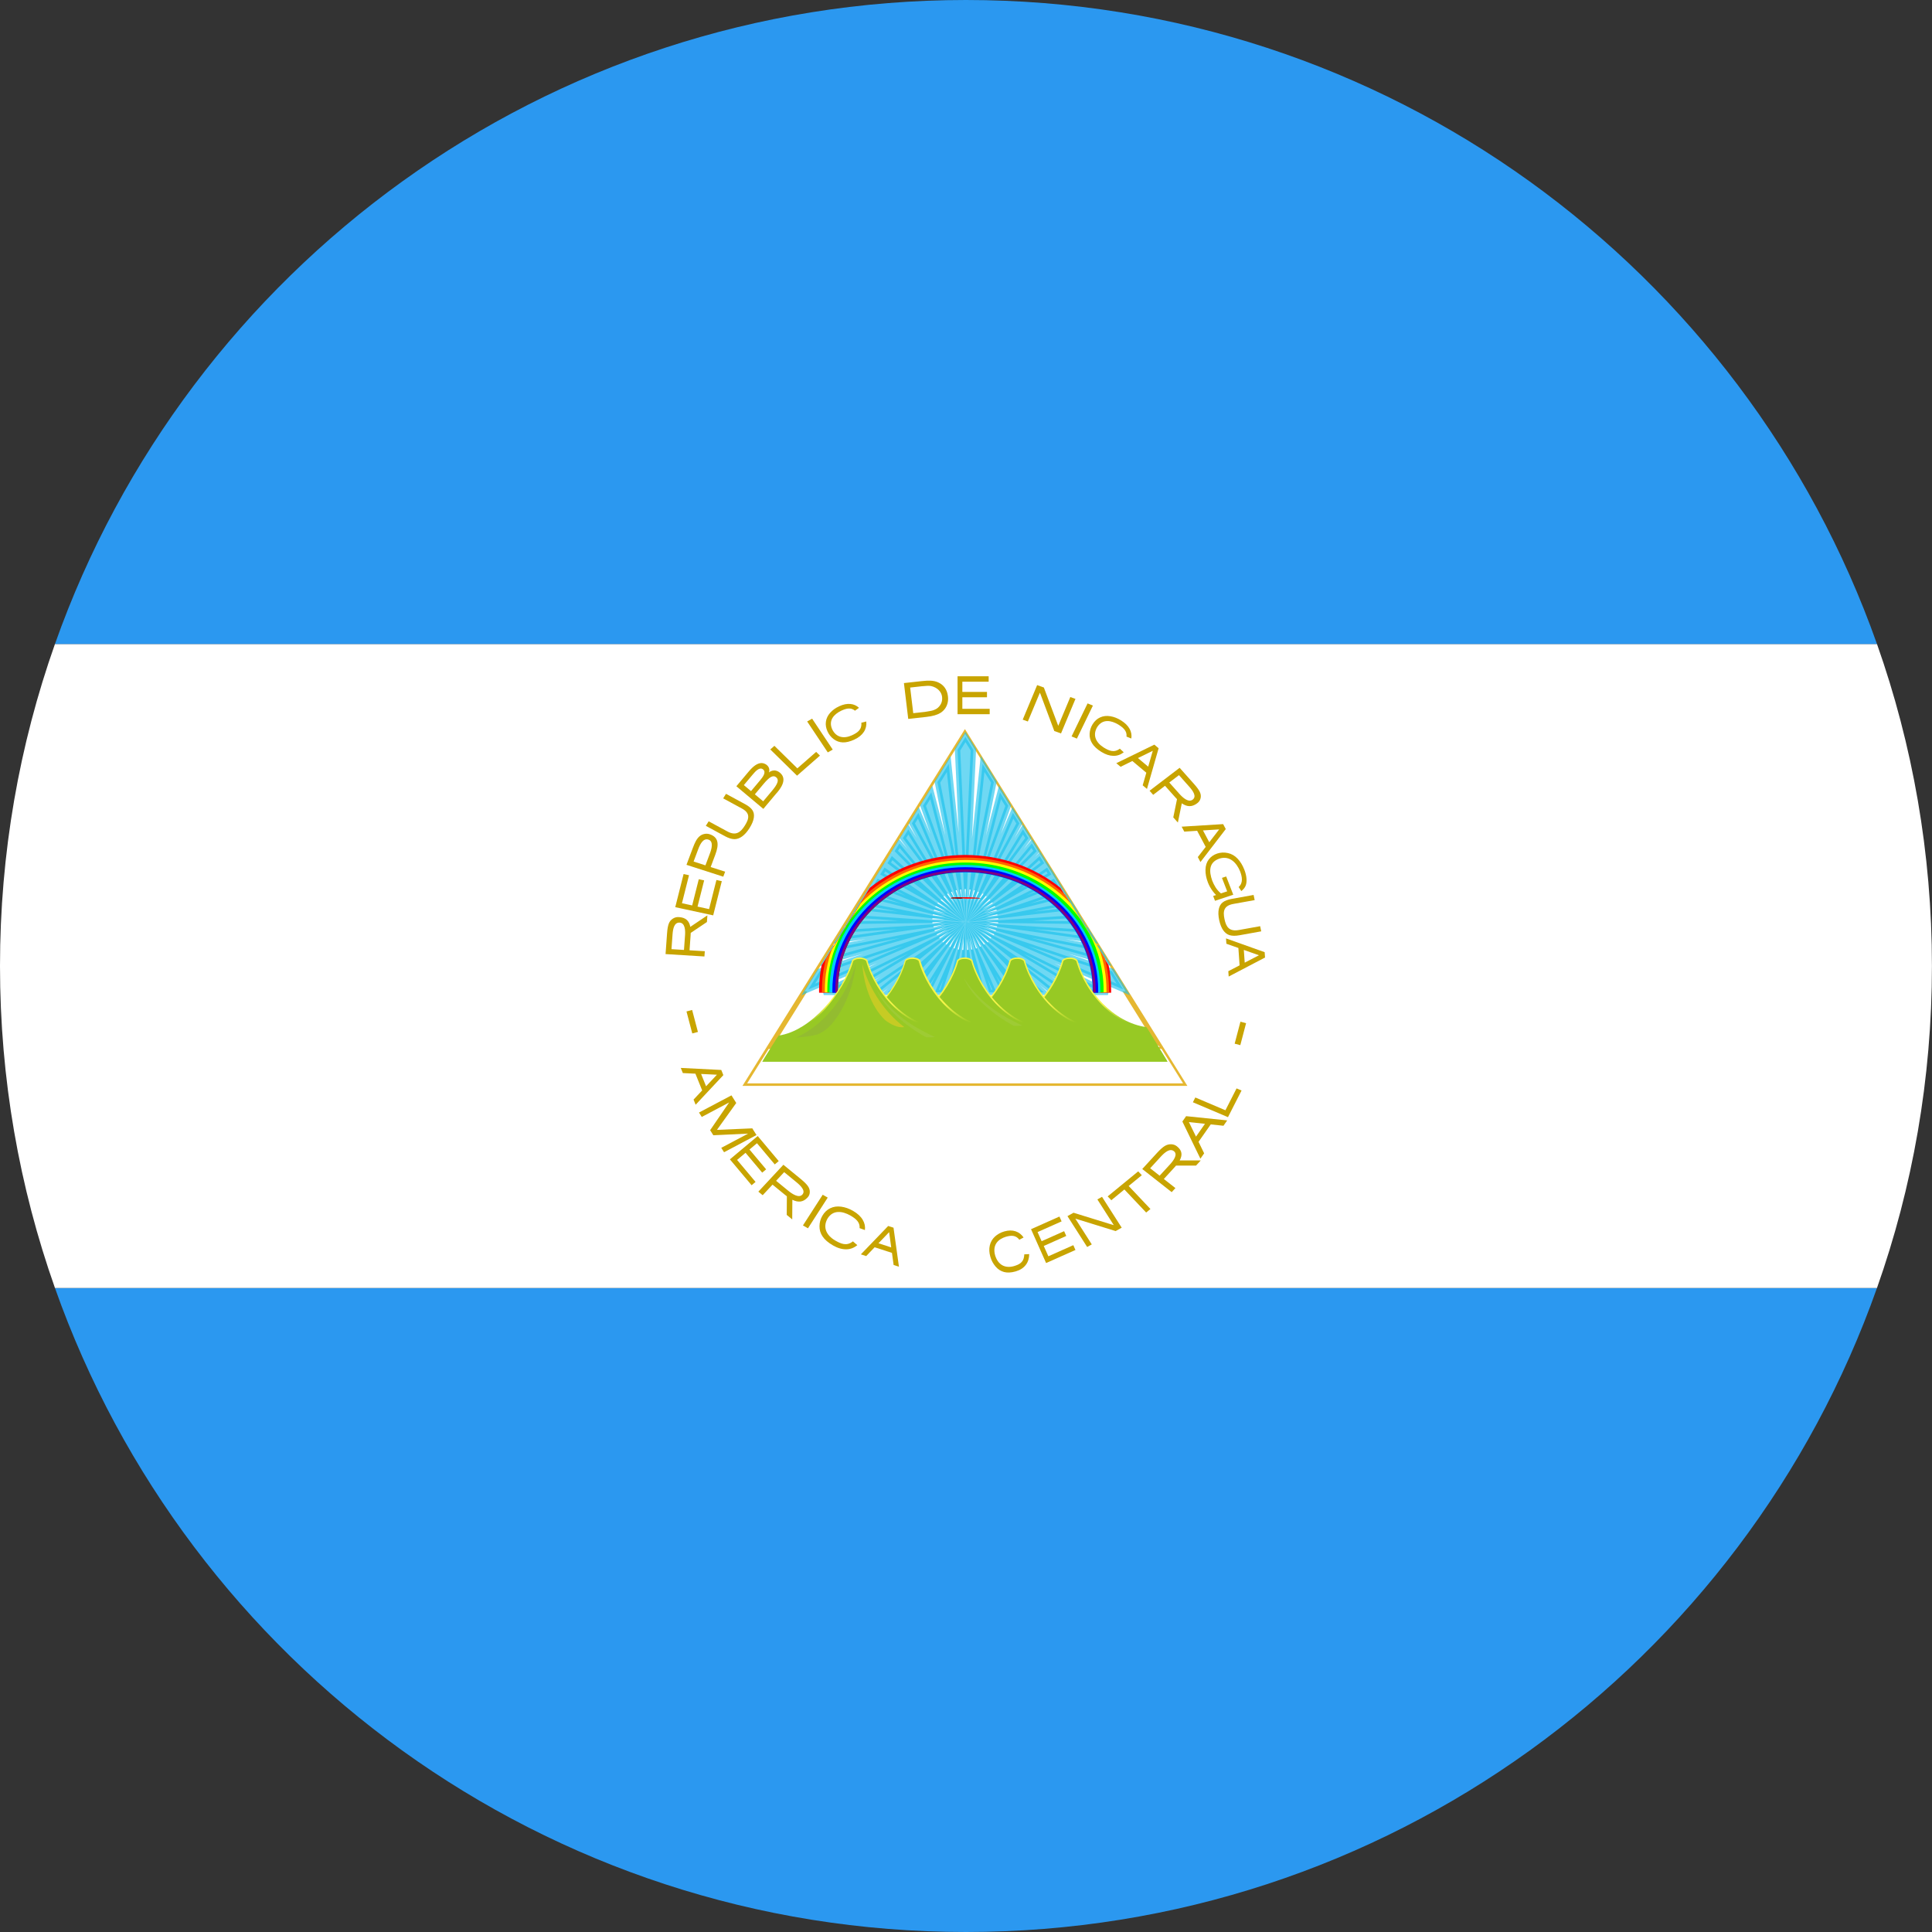 <?xml version="1.0" ?><svg height="180px" version="1.1" viewBox="0 0 180 180" width="180px" xmlns="http://www.w3.org/2000/svg" xmlns:sketch="http://www.bohemiancoding.com/sketch/ns" xmlns:xlink="http://www.w3.org/1999/xlink"><rect x="0" y="0" width="180" height="180" fill="#333333" stroke="none"/><title/><desc/><defs><linearGradient id="linearGradient-1" x1="-1.122%" x2="173.942%" y1="49.916%" y2="49.916%"><stop offset="0%" stop-color="#002255"/><stop offset="50%" stop-color="#0044AA"/><stop offset="100%" stop-color="#002255"/></linearGradient><linearGradient id="linearGradient-2" x1="-0.004%" x2="171.203%" y1="49.955%" y2="49.955%"><stop offset="0%" stop-color="#002255"/><stop offset="50%" stop-color="#0044AA"/><stop offset="100%" stop-color="#002255"/></linearGradient><linearGradient id="linearGradient-3" x1="-0.084%" x2="100.113%" y1="49.986%" y2="49.986%"><stop offset="0%" stop-color="#002255"/><stop offset="50%" stop-color="#0044AA"/><stop offset="100%" stop-color="#002255"/></linearGradient><linearGradient id="linearGradient-4" x1="50.024%" x2="50.024%" y1="44.492%" y2="62.507%"><stop offset="0%" stop-color="#F5F549"/><stop offset="100%" stop-color="#97C924"/></linearGradient><linearGradient id="linearGradient-5" x1="50.024%" x2="50.024%" y1="44.478%" y2="62.491%"><stop offset="0%" stop-color="#F5F549"/><stop offset="100%" stop-color="#97C924"/></linearGradient><linearGradient id="linearGradient-6" x1="50.024%" x2="50.024%" y1="44.478%" y2="62.491%"><stop offset="0%" stop-color="#F5F549"/><stop offset="100%" stop-color="#97C924"/></linearGradient><linearGradient id="linearGradient-7" x1="50.024%" x2="50.024%" y1="44.478%" y2="62.491%"><stop offset="0%" stop-color="#F5F549"/><stop offset="100%" stop-color="#97C924"/></linearGradient><linearGradient id="linearGradient-8" x1="50.025%" x2="50.025%" y1="44.492%" y2="62.507%"><stop offset="0%" stop-color="#F5F549"/><stop offset="100%" stop-color="#97C924"/></linearGradient><linearGradient id="linearGradient-9" x1="38.299%" x2="55.818%" y1="75.275%" y2="17.283%"><stop offset="0%" stop-color="#510000"/><stop offset="30%" stop-color="#8A0000"/><stop offset="100%" stop-color="#AA0000"/></linearGradient><linearGradient id="linearGradient-10" x1="61.033%" x2="72.924%" y1="65.842%" y2="19.614%"><stop offset="0%" stop-color="#FF2A2A"/><stop offset="100%" stop-color="#FF0000"/></linearGradient></defs><g fill="none" fill-rule="evenodd" id="Page-1" stroke="none" stroke-width="1"><g id="Material" transform="translate(-180, -180)"><g id="Slice" transform="translate(180, 180)"/><g id="circle_nicaragua" transform="translate(180, 180)"><path d="M174.873,120 L5.121,120 C17.476,154.956 50.812,180 89.997,180 C129.183,180 162.519,154.956 174.873,120 L174.873,120 Z" fill="#2B98F0" id="Rectangle-3-copy-2"/><path d="M5.121,120 L174.873,120 C178.19,110.617 179.994,100.519 179.994,90 C179.994,79.481 178.19,69.383 174.873,60 L5.121,60 C1.805,69.383 0,79.481 0,90 C0,100.519 1.805,110.617 5.121,120 L5.121,120 Z" fill="#FFFFFF" id="Rectangle-3-copy-3"/><path d="M5.121,60 L174.873,60 C162.519,25.044 129.183,0 89.997,0 C50.812,0 17.476,25.044 5.121,60 L5.121,60 Z" fill="#2B98F0" id="Rectangle-3"/><g id="Group" transform="translate(62, 63)"><g transform="translate(6.172, 4.926)"><path d="M21.728,0 L11.478,16.443 L1,33.245 L21.504,33.243 L42.455,33.245 L32.202,16.803 L21.728,0 L21.728,0 L21.728,0 L21.728,0 L21.728,0 Z" fill="#E5B731" id="Path"/><g fill="#FFFFFF" id="Path" transform="translate(1, 0)"><path d="M20.728,0.871 L30.784,17.004 L40.618,32.776 L20.505,32.775 L0.838,32.776 L10.897,16.645 L20.728,0.871 L20.728,0.871 L20.728,0.871 L20.728,0.871 L20.728,0.871 Z" id="path-3"/></g><path d="M21.744,0.436 L11.712,16.544 L6.798,24.431 L36.691,24.431 L32.002,16.903 L21.744,0.436 L21.744,0.436 L21.744,0.436 L21.744,0.436 Z" fill="#FFFFFF" id="rect4263-2"/><path d="M6.286,29.559 C5.368,29.559 4.303,29.738 3.436,29.809 L1.436,33.01 L21.521,33.008 L42.053,33.01 L40.046,29.797 C39.217,29.72 38.185,29.559 37.305,29.559 C37.22,29.559 37.139,29.561 37.056,29.564 C36.999,29.563 36.936,29.559 36.878,29.559 C36.84,29.559 36.808,29.558 36.77,29.559 C36.733,29.558 36.696,29.559 36.658,29.559 C36.6,29.559 36.547,29.563 36.49,29.564 C36.407,29.562 36.328,29.559 36.243,29.559 C35.094,29.559 34.122,29.838 33.029,29.838 C31.934,29.838 30.965,29.559 29.816,29.559 C29.73,29.559 29.65,29.561 29.567,29.564 C29.51,29.563 29.458,29.559 29.4,29.559 C29.362,29.559 29.324,29.558 29.287,29.559 C29.249,29.558 29.212,29.559 29.174,29.559 C29.116,29.559 29.058,29.563 29.001,29.564 C28.918,29.562 28.839,29.559 28.753,29.559 C27.605,29.559 26.634,29.838 25.54,29.838 C24.446,29.838 23.475,29.559 22.326,29.559 C22.241,29.559 22.156,29.561 22.073,29.564 C22.016,29.563 21.963,29.559 21.905,29.559 C21.867,29.559 21.83,29.558 21.793,29.559 C21.755,29.558 21.717,29.559 21.679,29.559 C21.622,29.559 21.568,29.563 21.512,29.564 C21.429,29.562 21.344,29.559 21.258,29.559 C20.11,29.559 19.143,29.838 18.05,29.838 C16.957,29.838 15.991,29.559 14.842,29.559 C14.757,29.559 14.678,29.561 14.595,29.564 C14.538,29.563 14.475,29.559 14.417,29.559 C14.379,29.559 14.346,29.558 14.309,29.559 C14.272,29.558 14.234,29.559 14.195,29.559 C14.138,29.559 14.086,29.563 14.029,29.564 C13.946,29.562 13.866,29.559 13.78,29.559 C12.63,29.559 11.662,29.839 10.567,29.838 C9.473,29.838 8.502,29.559 7.353,29.559 C7.27,29.559 7.187,29.562 7.106,29.564 C7.048,29.563 6.997,29.559 6.939,29.559 C6.899,29.559 6.859,29.558 6.82,29.559 C6.782,29.558 6.744,29.559 6.706,29.559 C6.648,29.559 6.591,29.563 6.534,29.564 C6.451,29.562 6.372,29.559 6.286,29.559 L6.286,29.559 L6.286,29.559 L6.286,29.559 L6.286,29.559 Z" fill="#FFFFFF" id="path4911"/><path d="M37.697,29.468 C37.697,29.468 38.564,29.512 38.929,29.55 C39.293,29.588 39.875,29.625 39.875,29.625 L39.757,29.481 C39.573,29.541 38.341,29.424 37.697,29.468 C37.697,29.468 38.341,29.424 37.697,29.468 L37.697,29.468 L37.697,29.468 L37.697,29.468 L37.697,29.468 Z" fill="#FFFFFF" id="path4196-7"/><rect fill="#FF0000" fill-opacity="0" height="2.312" id="rect5577-4" width="1.642" x="4.351" y="9.886"/><g transform="translate(7.133, 0.737)"><path d="M14.645,0 L13.908,1.193 L14.645,17.259 L15.382,1.193 L14.645,0 L14.645,0 L14.645,0 L14.645,0 Z M14.679,17.293 L17.293,4.205 L16.24,2.513 L14.679,17.293 L14.679,17.293 L14.679,17.293 L14.679,17.293 Z M14.679,17.36 L18.633,6.402 L17.863,5.161 L14.679,17.36 L14.679,17.36 L14.679,17.36 L14.679,17.36 Z M14.679,17.293 L19.672,8.047 L19.065,7.071 L14.679,17.293 L14.679,17.293 L14.679,17.293 L14.679,17.293 Z M14.679,17.293 L20.51,9.429 L20.004,8.613 L14.679,17.293 L14.679,17.293 L14.679,17.293 L14.679,17.293 Z M14.679,17.293 L21.281,10.642 L20.832,9.92 L14.679,17.293 L14.679,17.293 L14.679,17.293 L14.679,17.293 Z M14.679,17.293 L21.984,11.759 L21.569,11.093 L14.679,17.293 L14.679,17.293 L14.679,17.293 L14.679,17.293 Z M14.679,17.326 L22.655,12.812 L22.255,12.165 L14.679,17.326 L14.679,17.326 L14.679,17.326 L14.679,17.326 Z M14.679,17.293 L23.291,13.848 L22.892,13.204 L14.679,17.293 L14.679,17.293 L14.679,17.293 L14.679,17.293 Z M14.679,17.293 L23.962,14.946 L23.546,14.276 L14.679,17.293 L14.679,17.293 L14.679,17.293 L14.679,17.293 Z M14.679,17.259 L24.732,16.098 L24.279,15.382 L14.679,17.259 L14.679,17.259 L14.679,17.259 L14.679,17.259 Z M14.679,17.285 L25.503,17.427 L24.992,16.589 L14.679,17.285 L14.679,17.285 L14.679,17.285 L14.679,17.285 Z M14.679,17.259 L26.509,18.935 L25.897,17.964 L14.679,17.259 L14.679,17.259 L14.679,17.259 L14.679,17.259 Z M14.679,17.259 L27.715,20.912 L26.94,19.664 L14.679,17.259 L14.679,17.259 L14.679,17.259 L14.679,17.259 Z M14.679,17.259 L29.357,23.526 L28.295,21.823 L14.679,17.259 L14.679,17.259 L14.679,17.259 L14.679,17.259 Z M14.679,17.259 L25.57,23.794 L27.916,23.794 L14.679,17.259 L14.679,17.259 L14.679,17.259 L14.679,17.259 Z M14.679,17.259 L22.813,23.794 L24.364,23.794 L14.679,17.259 L14.679,17.259 L14.679,17.259 L14.679,17.259 Z M14.679,17.259 L20.815,23.794 L21.951,23.794 L14.679,17.259 L14.679,17.259 L14.679,17.259 L14.679,17.259 Z M14.679,17.259 L19.275,23.794 L20.175,23.794 L14.679,17.259 L14.679,17.259 L14.679,17.259 L14.679,17.259 Z M14.679,17.259 L18.007,23.794 L18.767,23.794 L14.679,17.259 L14.679,17.259 L14.679,17.259 L14.679,17.259 Z M14.679,17.259 L16.863,23.794 L17.527,23.794 L14.679,17.259 L14.679,17.259 L14.679,17.259 L14.679,17.259 Z M14.679,17.259 L15.841,23.794 L16.455,23.794 L14.679,17.259 L14.679,17.259 L14.679,17.259 L14.679,17.259 Z M14.679,17.259 L14.873,23.794 L15.483,23.794 L14.679,17.259 L14.679,17.259 L14.679,17.259 L14.679,17.259 Z M14.679,17.259 L13.874,23.794 L14.485,23.794 L14.679,17.259 L14.679,17.259 L14.679,17.259 L14.679,17.259 Z M14.645,17.259 L12.869,23.794 L13.483,23.794 L14.645,17.259 L14.645,17.259 L14.645,17.259 L14.645,17.259 Z M14.645,17.259 L11.797,23.794 L12.461,23.794 L14.645,17.259 L14.645,17.259 L14.645,17.259 L14.645,17.259 Z M14.679,17.259 L10.59,23.794 L11.349,23.794 L14.679,17.259 L14.679,17.259 L14.679,17.259 L14.679,17.259 Z M14.645,17.259 L9.149,23.794 L10.049,23.794 L14.645,17.259 L14.645,17.259 L14.645,17.259 L14.645,17.259 Z M14.645,17.259 L7.373,23.794 L8.508,23.794 L14.645,17.259 L14.645,17.259 L14.645,17.259 L14.645,17.259 Z M14.679,17.259 L4.993,23.794 L6.545,23.794 L14.679,17.259 L14.679,17.259 L14.679,17.259 L14.679,17.259 Z M14.679,17.259 L1.441,23.794 L3.787,23.794 L14.679,17.259 L14.679,17.259 L14.679,17.259 L14.679,17.259 Z M14.679,17.259 L1.062,21.823 L0,23.526 L14.679,17.259 L14.679,17.259 L14.679,17.259 L14.679,17.259 Z M14.679,17.259 L2.419,19.664 L1.642,20.912 L14.679,17.259 L14.679,17.259 L14.679,17.259 L14.679,17.259 Z M14.679,17.259 L3.461,17.965 L2.849,18.935 L14.679,17.259 L14.679,17.259 L14.679,17.259 L14.679,17.259 Z M14.645,17.285 L4.332,16.589 L3.82,17.427 L14.645,17.285 L14.645,17.285 L14.645,17.285 L14.645,17.285 Z M14.679,17.259 L5.078,15.382 L4.717,15.952 L4.625,16.099 L14.679,17.259 L14.679,17.259 L14.679,17.259 L14.679,17.259 Z M14.645,17.293 L5.778,14.276 L5.362,14.946 L14.645,17.293 L14.645,17.293 L14.645,17.293 L14.645,17.293 Z M14.679,17.293 L6.465,13.204 L6.066,13.848 L14.679,17.293 L14.679,17.293 L14.679,17.293 L14.679,17.293 Z M14.679,17.326 L7.102,12.165 L6.703,12.811 L14.679,17.326 L14.679,17.326 L14.679,17.326 L14.679,17.326 Z M14.679,17.293 L7.788,11.093 L7.373,11.759 L14.679,17.293 L14.679,17.293 L14.679,17.293 L14.679,17.293 Z M14.645,17.293 L8.492,9.92 L8.043,10.642 L14.645,17.293 L14.645,17.293 L14.645,17.293 L14.645,17.293 Z M14.645,17.293 L9.32,8.613 L8.814,9.431 L14.645,17.293 L14.645,17.293 L14.645,17.293 L14.645,17.293 Z M14.645,17.293 L10.259,7.071 L9.652,8.047 L14.645,17.293 L14.645,17.293 L14.645,17.293 L14.645,17.293 Z M14.645,17.36 L11.461,5.161 L10.691,6.401 L14.645,17.36 L14.645,17.36 L14.645,17.36 L14.645,17.36 Z M14.645,17.293 L13.084,2.513 L12.031,4.207 L14.645,17.293 L14.645,17.293 L14.645,17.293 L14.645,17.293 Z" fill="#17C0EB" id="path4332-1" opacity="0.62" stroke="#17C0EB" stroke-width="0.5"/><path d="M14.612,10.992 C11.219,10.992 8.117,12.144 5.734,14.05 L1.24,21.275 C1.086,22.034 1.005,22.818 1.005,23.619 C1.005,23.689 1.006,23.758 1.008,23.828 L2.724,23.828 C2.722,23.758 2.722,23.689 2.722,23.619 C2.722,17.525 8.045,12.585 14.612,12.585 C21.178,12.585 26.502,17.525 26.502,23.619 C26.502,23.689 26.501,23.758 26.5,23.828 L28.216,23.828 C28.217,23.758 28.218,23.689 28.218,23.619 C28.218,22.819 28.138,22.036 27.984,21.277 L23.488,14.049 C21.105,12.144 18.003,10.992 14.612,10.992 L14.612,10.992 L14.612,10.992 L14.612,10.992 L14.612,10.992 Z" fill="#FF0000" id="path4467-0"/><path d="M14.646,11.227 C11.037,11.227 7.761,12.548 5.356,14.696 L1.665,20.606 C1.41,21.561 1.273,22.559 1.273,23.586 C1.273,23.655 1.274,23.725 1.276,23.794 L2.749,23.794 C2.747,23.725 2.746,23.656 2.746,23.586 C2.746,17.512 8.074,12.587 14.646,12.587 C21.217,12.587 26.545,17.512 26.545,23.586 C26.545,23.656 26.544,23.725 26.543,23.794 L28.015,23.794 C28.016,23.725 28.017,23.655 28.017,23.586 C28.017,22.558 27.881,21.56 27.625,20.605 L23.935,14.696 C21.529,12.548 18.254,11.227 14.646,11.227 L14.646,11.227 L14.646,11.227 L14.646,11.227 L14.646,11.227 Z" fill="#FF6600" id="path4464-3"/><path d="M14.662,11.461 C10.767,11.461 7.269,13.03 4.866,15.521 L2.195,19.796 C1.771,20.988 1.542,22.262 1.542,23.586 C1.542,23.656 1.542,23.725 1.544,23.794 L2.77,23.794 C2.769,23.725 2.768,23.656 2.768,23.586 C2.768,17.516 8.093,12.595 14.662,12.595 C21.231,12.595 26.557,17.516 26.557,23.586 C26.557,23.656 26.556,23.725 26.554,23.794 L27.78,23.794 C27.781,23.725 27.782,23.656 27.782,23.586 C27.782,22.262 27.552,20.987 27.128,19.795 L24.458,15.52 C22.055,13.03 18.557,11.461 14.662,11.461 L14.662,11.461 L14.662,11.461 L14.662,11.461 L14.662,11.461 L14.662,11.461 Z" fill="#FFFF00" id="path4459-6"/><path d="M14.645,11.696 C10.186,11.696 6.256,13.792 3.947,16.976 L3.086,18.356 C2.248,19.935 1.776,21.71 1.776,23.586 C1.776,23.656 1.777,23.725 1.778,23.794 L2.759,23.794 C2.758,23.725 2.757,23.656 2.757,23.586 C2.757,17.52 8.079,12.602 14.645,12.602 C21.211,12.602 26.533,17.52 26.533,23.586 C26.533,23.656 26.533,23.725 26.531,23.794 L27.512,23.794 C27.513,23.725 27.514,23.656 27.514,23.586 C27.514,21.713 27.044,19.941 26.209,18.364 L25.338,16.968 C23.028,13.789 19.101,11.696 14.645,11.696 L14.645,11.696 L14.645,11.696 L14.645,11.696 L14.645,11.696 Z" fill="#00FF00" id="path4451-4"/><path d="M14.595,11.931 C7.627,11.931 1.977,17.164 1.977,23.619 C1.977,23.689 1.978,23.758 1.979,23.828 L2.715,23.828 C2.714,23.758 2.713,23.689 2.713,23.619 C2.713,17.54 8.033,12.611 14.595,12.611 C21.158,12.611 26.478,17.54 26.478,23.619 C26.478,23.689 26.477,23.758 26.475,23.828 L27.21,23.828 C27.212,23.758 27.212,23.689 27.212,23.619 C27.212,17.164 21.564,11.931 14.595,11.931 L14.595,11.931 L14.595,11.931 L14.595,11.931 L14.595,11.931 Z" fill="#00CCFF" id="path4366-9"/><path d="M14.628,12.132 C7.79,12.132 2.245,17.275 2.245,23.619 C2.245,23.689 2.246,23.758 2.248,23.828 L2.739,23.828 C2.737,23.758 2.736,23.689 2.736,23.619 C2.736,17.526 8.061,12.587 14.628,12.587 C21.196,12.587 26.52,17.526 26.52,23.619 C26.52,23.689 26.52,23.758 26.518,23.828 L27.009,23.828 C27.011,23.758 27.011,23.689 27.011,23.619 C27.011,17.275 21.467,12.132 14.628,12.132 L14.628,12.132 L14.628,12.132 L14.628,12.132 L14.628,12.132 L14.628,12.132 Z" fill="#0000FF" id="path4495-2"/><path d="M14.646,12.333 C7.945,12.333 2.513,17.371 2.513,23.586 C2.513,23.655 2.514,23.725 2.516,23.794 L2.761,23.794 C2.76,23.725 2.759,23.655 2.759,23.586 C2.759,17.496 8.081,12.56 14.646,12.56 C21.211,12.56 26.532,17.496 26.532,23.586 C26.532,23.655 26.532,23.725 26.53,23.794 L26.775,23.794 C26.776,23.725 26.777,23.655 26.777,23.586 C26.777,17.371 21.346,12.333 14.646,12.333 L14.646,12.333 L14.646,12.333 L14.646,12.333 L14.646,12.333 L14.646,12.333 Z" fill="#800080" id="path4436-9"/><path d="M14.628,14.176 C14.612,14.176 14.595,14.177 14.578,14.177 L14.628,15.282 L14.679,14.177 C14.662,14.177 14.645,14.176 14.628,14.176 L14.628,14.176 L14.628,14.176 L14.628,14.176 L14.628,14.176 Z M14.236,14.209 C14.204,14.213 14.173,14.217 14.142,14.222 L14.344,15.315 L14.236,14.209 L14.236,14.209 L14.236,14.209 L14.236,14.209 Z M15.021,14.209 L14.913,15.315 L15.114,14.222 C15.083,14.217 15.052,14.213 15.021,14.209 C15.021,14.209 15.052,14.213 15.021,14.209 L15.021,14.209 L15.021,14.209 L15.021,14.209 L15.021,14.209 Z M13.836,14.276 C13.804,14.285 13.772,14.294 13.74,14.303 L14.109,15.349 L13.836,14.276 L13.836,14.276 L13.836,14.276 L13.836,14.276 Z M15.421,14.276 L15.148,15.349 L15.516,14.303 C15.485,14.294 15.453,14.285 15.421,14.276 C15.421,14.276 15.453,14.285 15.421,14.276 L15.421,14.276 L15.421,14.276 L15.421,14.276 L15.421,14.276 Z M13.392,14.411 C13.363,14.423 13.333,14.436 13.305,14.449 L13.807,15.449 L13.392,14.411 L13.392,14.411 L13.392,14.411 L13.392,14.411 Z M15.797,14.411 L15.382,15.449 L15.885,14.45 C15.856,14.437 15.826,14.423 15.797,14.411 C15.797,14.411 15.826,14.423 15.797,14.411 L15.797,14.411 L15.797,14.411 L15.797,14.411 L15.797,14.411 Z M13.025,14.578 C12.995,14.595 12.965,14.612 12.936,14.629 L13.64,15.55 L13.025,14.578 L13.025,14.578 L13.025,14.578 L13.025,14.578 Z M16.231,14.578 L15.617,15.55 L16.321,14.629 C16.291,14.611 16.261,14.595 16.231,14.578 C16.231,14.578 16.261,14.595 16.231,14.578 L16.231,14.578 L16.231,14.578 L16.231,14.578 L16.231,14.578 Z M12.678,14.813 C12.652,14.832 12.626,14.852 12.601,14.873 L13.405,15.684 L12.678,14.813 L12.678,14.813 L12.678,14.813 L12.678,14.813 L12.678,14.813 Z M16.546,14.813 L15.818,15.684 L16.622,14.874 C16.597,14.853 16.572,14.833 16.546,14.813 C16.546,14.813 16.572,14.833 16.546,14.813 L16.546,14.813 L16.546,14.813 L16.546,14.813 L16.546,14.813 Z M12.402,15.114 C12.379,15.138 12.355,15.161 12.333,15.185 L13.271,15.885 L12.402,15.114 L12.402,15.114 L12.402,15.114 L12.402,15.114 Z M16.891,15.114 L16.053,15.885 L16.958,15.185 C16.936,15.161 16.914,15.138 16.891,15.114 C16.891,15.114 16.914,15.138 16.891,15.114 L16.891,15.114 L16.891,15.114 L16.891,15.114 L16.891,15.114 Z M12.085,15.416 C12.067,15.441 12.049,15.466 12.031,15.492 L13.037,16.053 L12.085,15.416 L12.085,15.416 L12.085,15.416 L12.085,15.416 Z M17.137,15.416 L16.187,16.053 L17.192,15.492 C17.174,15.466 17.156,15.441 17.137,15.416 C17.137,15.416 17.156,15.441 17.137,15.416 L17.137,15.416 L17.137,15.416 L17.137,15.416 L17.137,15.416 Z M11.873,15.751 C11.858,15.778 11.844,15.805 11.83,15.832 L12.902,16.254 L11.873,15.751 L11.873,15.751 L11.873,15.751 L11.873,15.751 Z M17.383,15.751 L16.321,16.254 L17.427,15.833 C17.412,15.805 17.398,15.778 17.383,15.751 C17.383,15.751 17.398,15.778 17.383,15.751 L17.383,15.751 L17.383,15.751 L17.383,15.751 L17.383,15.751 Z M11.726,16.086 C11.715,16.115 11.706,16.144 11.696,16.174 L12.835,16.455 L11.726,16.086 L11.726,16.086 L11.726,16.086 L11.726,16.086 Z M17.531,16.086 L16.421,16.455 L17.561,16.174 C17.551,16.144 17.541,16.115 17.531,16.086 C17.531,16.086 17.541,16.115 17.531,16.086 L17.531,16.086 L17.531,16.086 L17.531,16.086 L17.531,16.086 Z M11.612,16.522 C11.606,16.553 11.6,16.584 11.595,16.615 L12.768,16.756 L11.612,16.522 L11.612,16.522 L11.612,16.522 L11.612,16.522 Z M17.612,16.522 L16.488,16.756 L17.628,16.615 C17.623,16.584 17.618,16.553 17.612,16.522 C17.612,16.522 17.618,16.553 17.612,16.522 L17.612,16.522 L17.612,16.522 L17.612,16.522 L17.612,16.522 Z M11.565,16.89 C11.564,16.924 11.562,16.957 11.562,16.991 L12.735,16.974 L11.565,16.89 L11.565,16.89 L11.565,16.89 L11.565,16.89 L11.565,16.89 Z M17.691,16.89 L16.522,16.974 L17.695,16.991 C17.694,16.957 17.693,16.924 17.691,16.89 C17.691,16.89 17.693,16.924 17.691,16.89 L17.691,16.89 L17.691,16.89 L17.691,16.89 L17.691,16.89 Z M12.735,17.192 L11.562,17.267 C11.565,17.298 11.569,17.329 11.573,17.36 L12.735,17.192 L12.735,17.192 L12.735,17.192 L12.735,17.192 Z M16.522,17.192 L17.684,17.36 C17.688,17.329 17.692,17.298 17.695,17.267 L16.522,17.192 L16.522,17.192 L16.522,17.192 L16.522,17.192 Z M12.802,17.427 L11.662,17.642 C11.67,17.671 11.677,17.7 11.686,17.728 L12.802,17.427 L12.802,17.427 L12.802,17.427 L12.802,17.427 Z M16.455,17.427 L17.571,17.728 C17.58,17.7 17.587,17.671 17.594,17.642 L16.455,17.427 L16.455,17.427 L16.455,17.427 L16.455,17.427 Z M12.869,17.661 L11.763,18.015 C11.775,18.043 11.787,18.07 11.8,18.097 L12.869,17.661 L12.869,17.661 L12.869,17.661 L12.869,17.661 Z M16.388,17.661 L17.455,18.097 C17.469,18.07 17.481,18.042 17.494,18.015 L16.388,17.661 L16.388,17.661 L16.388,17.661 L16.388,17.661 Z M16.287,17.896 L17.276,18.466 C17.293,18.44 17.31,18.415 17.326,18.389 L16.287,17.896 L16.287,17.896 L16.287,17.896 L16.287,17.896 Z M13.003,17.896 L11.964,18.389 C11.98,18.415 11.997,18.44 12.014,18.466 L13.003,17.896 L13.003,17.896 L13.003,17.896 L13.003,17.896 Z M13.137,18.097 L12.199,18.699 C12.218,18.722 12.239,18.745 12.26,18.767 L13.137,18.097 L13.137,18.097 L13.137,18.097 L13.137,18.097 Z M16.12,18.097 L16.996,18.767 C17.017,18.745 17.038,18.723 17.058,18.7 L16.12,18.097 L16.12,18.097 L16.12,18.097 L16.12,18.097 Z M13.338,18.298 L12.5,19.071 C12.524,19.093 12.547,19.115 12.571,19.136 L13.338,18.298 L13.338,18.298 L13.338,18.298 L13.338,18.298 Z M15.952,18.298 L16.719,19.136 C16.743,19.115 16.767,19.093 16.79,19.071 L15.952,18.298 L15.952,18.298 L15.952,18.298 L15.952,18.298 Z M13.539,18.432 L12.802,19.282 C12.829,19.3 12.856,19.319 12.884,19.337 L13.539,18.432 L13.539,18.432 L13.539,18.432 L13.539,18.432 Z M15.718,18.432 L16.373,19.337 C16.401,19.319 16.428,19.301 16.455,19.283 L15.718,18.432 L15.718,18.432 L15.718,18.432 L15.718,18.432 Z M13.707,18.566 L13.137,19.527 C13.165,19.543 13.193,19.557 13.222,19.572 L13.707,18.566 L13.707,18.566 L13.707,18.566 L13.707,18.566 Z M15.516,18.566 L16.002,19.538 C16.03,19.524 16.059,19.511 16.086,19.496 L15.516,18.566 L15.516,18.566 L15.516,18.566 L15.516,18.566 L15.516,18.566 Z M13.975,18.667 L13.539,19.675 C13.57,19.686 13.601,19.696 13.632,19.706 L13.975,18.667 L13.975,18.667 L13.975,18.667 L13.975,18.667 L13.975,18.667 Z M15.282,18.667 L15.625,19.706 C15.656,19.696 15.687,19.686 15.718,19.675 L15.282,18.667 L15.282,18.667 L15.282,18.667 L15.282,18.667 L15.282,18.667 Z M14.209,18.734 L13.941,19.788 C13.971,19.795 14,19.8 14.03,19.806 L14.209,18.734 L14.209,18.734 L14.209,18.734 L14.209,18.734 Z M15.014,18.734 L15.193,19.806 C15.223,19.8 15.252,19.795 15.282,19.788 L15.014,18.734 L15.014,18.734 L15.014,18.734 L15.014,18.734 Z M14.478,18.767 L14.344,19.832 C14.377,19.835 14.411,19.838 14.445,19.84 L14.478,18.767 L14.478,18.767 L14.478,18.767 L14.478,18.767 Z M14.779,18.767 L14.811,19.84 C14.845,19.838 14.879,19.835 14.913,19.832 L14.779,18.767 L14.779,18.767 L14.779,18.767 L14.779,18.767 L14.779,18.767 Z" fill="#FFFFFF" id="path4433-7"/></g><g id="g4092" transform="translate(1.536, 24.498)"><path fill="url(#linearGradient-1)" id="rect4181"/><path fill="url(#linearGradient-2)" id="path5179"/><path fill="url(#linearGradient-3)" id="path4909"/></g><g id="mountain" transform="translate(1.843, 21.281)"><path d="M34.487,6.937 C33.452,6.996 32.663,7.15 31.561,7.184 C31.484,7.186 31.412,7.185 31.337,7.185 C31.328,7.186 31.319,7.186 31.31,7.186 C31.278,7.188 31.246,7.192 31.213,7.194 C31.186,7.195 31.162,7.196 31.136,7.196 C31.097,7.198 31.059,7.2 31.021,7.201 C30.984,7.202 30.944,7.203 30.906,7.204 C30.885,7.205 30.866,7.206 30.846,7.206 C30.826,7.207 30.807,7.207 30.787,7.208 C30.748,7.209 30.71,7.21 30.672,7.211 C30.634,7.213 30.596,7.213 30.557,7.214 C30.533,7.215 30.51,7.216 30.485,7.216 C30.453,7.216 30.421,7.214 30.387,7.214 C30.378,7.215 30.37,7.214 30.361,7.215 C30.286,7.22 30.214,7.225 30.137,7.228 C29.035,7.262 27.946,7.099 26.907,7.104 C25.871,7.164 24.933,7.45 23.832,7.484 C23.756,7.486 23.681,7.486 23.608,7.486 C23.597,7.487 23.587,7.487 23.576,7.487 C23.544,7.489 23.513,7.493 23.482,7.495 C23.457,7.496 23.431,7.497 23.406,7.498 C23.367,7.499 23.335,7.5 23.297,7.501 C23.259,7.502 23.221,7.504 23.182,7.505 C23.16,7.506 23.139,7.507 23.117,7.507 C23.097,7.508 23.077,7.507 23.056,7.508 C23.018,7.509 22.985,7.511 22.947,7.512 C22.909,7.514 22.871,7.514 22.833,7.515 C22.806,7.517 22.778,7.517 22.751,7.517 C22.719,7.517 22.689,7.515 22.658,7.515 C22.648,7.516 22.635,7.515 22.625,7.516 C22.552,7.521 22.476,7.527 22.401,7.529 C21.299,7.563 20.36,7.401 19.323,7.406 C18.288,7.465 17.354,7.55 16.252,7.584 C16.175,7.587 16.103,7.586 16.029,7.586 C16.02,7.587 16.011,7.587 16.002,7.587 C15.969,7.589 15.937,7.593 15.904,7.595 C15.878,7.596 15.853,7.597 15.827,7.598 C15.789,7.599 15.751,7.6 15.713,7.601 C15.675,7.603 15.637,7.603 15.598,7.604 C15.577,7.605 15.557,7.606 15.537,7.606 C15.517,7.608 15.498,7.608 15.478,7.608 C15.439,7.61 15.401,7.611 15.363,7.611 C15.325,7.613 15.287,7.614 15.249,7.616 C15.225,7.617 15.201,7.617 15.177,7.618 C15.144,7.618 15.112,7.615 15.079,7.616 C15.07,7.617 15.061,7.616 15.052,7.617 C14.978,7.621 14.905,7.626 14.828,7.628 C13.727,7.662 12.775,7.567 11.737,7.572 C10.701,7.631 9.764,7.851 8.663,7.885 C8.586,7.888 8.513,7.887 8.439,7.887 C8.43,7.888 8.421,7.888 8.412,7.888 C8.379,7.89 8.346,7.894 8.313,7.896 C8.289,7.897 8.266,7.898 8.242,7.899 C8.204,7.9 8.165,7.901 8.128,7.902 C8.09,7.904 8.057,7.904 8.019,7.905 C7.997,7.906 7.975,7.907 7.953,7.907 C7.933,7.908 7.913,7.909 7.893,7.909 C7.854,7.91 7.816,7.912 7.778,7.912 C7.74,7.914 7.708,7.914 7.669,7.915 C7.642,7.917 7.615,7.918 7.587,7.919 C7.555,7.919 7.521,7.916 7.489,7.916 C7.48,7.917 7.47,7.916 7.461,7.918 C7.387,7.922 7.314,7.927 7.237,7.929 C6.135,7.963 5.19,7.801 4.153,7.806 C3.14,7.864 2.989,7.99 1.974,8.176 L1.201,9.417 C2.106,9.278 3.464,8.913 4.59,8.912 C5.757,8.911 7.165,9.179 8.552,9.183 C10.167,9.187 10.775,8.863 12.078,8.743 C13.38,8.623 14.626,8.899 15.871,8.905 C16.873,8.902 18.4,8.582 19.686,8.457 C20.973,8.332 22.152,8.544 23.702,8.566 C25.253,8.588 25.496,8.217 27.391,8.178 C29.419,8.136 29.604,8.438 31.4,8.438 C32.752,8.506 33.912,8.185 35.118,8.106 C36.323,8.026 36.882,8.118 37.764,8.138 L37.178,7.175 C37.168,7.175 37.159,7.175 37.149,7.176 C36.047,7.21 35.524,6.933 34.487,6.937 C34.487,6.937 35.524,6.933 34.487,6.937 L34.487,6.937 L34.487,6.937 L34.487,6.937 L34.487,6.937 Z" fill="#97C924" id="path4909-8-8"/><path d="M29.653,0 C29.109,0 28.942,0.254 28.942,0.254 C28.07,3.372 25.179,6.544 21.739,6.544 L19.164,6.544 L19.164,9.718 C19.164,9.719 19.168,9.718 19.169,9.718 L38.769,9.718 L36.797,6.489 C33.703,6.062 31.175,3.136 30.37,0.254 C30.37,0.254 30.198,0 29.653,0 L29.653,0 L29.653,0 L29.653,0 L29.653,0 Z" fill="url(#linearGradient-4)" id="path4343"/><path d="M29.658,0.134 C29.408,0.134 29.256,0.187 29.167,0.239 C29.083,0.288 29.067,0.32 29.065,0.324 C29.065,0.326 29.06,0.327 29.059,0.329 C28.613,1.9 27.672,3.479 26.402,4.671 C25.123,5.873 23.51,6.688 21.745,6.688 L19.298,6.688 L19.298,9.618 L38.702,9.618 L36.891,6.648 C35.396,6.468 34.03,5.714 32.919,4.671 C31.648,3.479 30.708,1.901 30.261,0.329 C30.261,0.329 30.256,0.324 30.256,0.324 C30.254,0.32 30.234,0.293 30.148,0.244 C30.058,0.192 29.908,0.134 29.658,0.134 L29.658,0.134 L29.658,0.134 L29.658,0.134 L29.658,0.134 Z" fill="#97C924" id="path4248"/><path d="M25.475,0.255 C26.347,3.373 29.233,6.544 32.673,6.544 L35.25,6.544 L35.25,9.718 C35.25,9.719 35.246,9.718 35.245,9.718 L14.276,9.718 C14.275,9.718 14.271,9.719 14.271,9.718 L14.271,6.544 L16.843,6.544 C20.283,6.544 23.174,3.373 24.046,0.255 C24.046,0.255 24.216,0 24.761,0 C25.305,0 25.475,0.255 25.475,0.255 L25.475,0.255 L25.475,0.255 L25.475,0.255 L25.475,0.255 Z" fill="url(#linearGradient-5)" id="path4339"/><path d="M24.76,0.134 C25.01,0.134 25.16,0.192 25.251,0.244 C25.336,0.293 25.356,0.32 25.358,0.324 L25.364,0.329 C25.811,1.901 26.75,3.479 28.02,4.672 C29.3,5.873 30.916,6.688 32.681,6.688 L35.116,6.688 L35.116,9.618 L14.405,9.618 L14.405,6.688 L16.851,6.688 C18.616,6.688 20.227,5.873 21.506,4.672 C22.775,3.479 23.716,1.901 24.163,0.329 C24.164,0.327 24.167,0.326 24.168,0.324 C24.17,0.32 24.186,0.288 24.27,0.239 C24.359,0.187 24.511,0.134 24.761,0.134 L24.761,0.134 L24.76,0.134 L24.76,0.134 L24.76,0.134 L24.76,0.134 Z" fill="#97C924" id="path4224"/><path d="M20.582,0.255 C21.454,3.373 24.34,6.544 27.78,6.544 L30.357,6.544 L30.357,9.718 C30.357,9.719 30.353,9.718 30.352,9.718 L9.384,9.718 C9.382,9.718 9.378,9.719 9.378,9.718 L9.378,6.544 L11.951,6.544 C15.39,6.544 18.281,3.373 19.153,0.255 C19.153,0.255 19.323,0 19.868,0 C20.412,0 20.583,0.255 20.583,0.255 L20.583,0.255 L20.582,0.255 L20.582,0.255 L20.582,0.255 L20.582,0.255 Z" fill="url(#linearGradient-6)" id="path4335"/><path d="M19.868,0.134 C20.117,0.134 20.268,0.192 20.358,0.244 C20.444,0.293 20.464,0.32 20.466,0.324 L20.471,0.329 C20.918,1.901 21.857,3.479 23.127,4.672 C24.408,5.873 26.024,6.688 27.788,6.688 L30.223,6.688 L30.223,9.618 L9.512,9.618 L9.512,6.688 L11.958,6.688 C13.723,6.688 15.335,5.873 16.613,4.672 C17.883,3.479 18.823,1.901 19.27,0.329 C19.271,0.327 19.274,0.326 19.275,0.324 C19.277,0.32 19.293,0.288 19.377,0.239 C19.466,0.187 19.618,0.134 19.868,0.134 L19.868,0.134 L19.868,0.134 L19.868,0.134 L19.868,0.134 Z" fill="#97C924" id="path4187"/><path d="M17.924,3.619 C17.604,4.422 16.394,5.61 15.1,6.583 C14.732,6.593 14.538,6.613 14.204,6.594 C14.992,6.528 16.831,5.095 17.924,3.619 L17.924,3.619 L17.924,3.619 L17.924,3.619 L17.924,3.619 Z" fill="#9ECB34" id="path4207"/><path d="M15.723,0.255 C16.595,3.373 19.481,6.544 22.92,6.544 L25.498,6.544 L25.498,9.718 C25.498,9.719 25.493,9.718 25.492,9.718 L4.524,9.718 C4.522,9.718 4.519,9.719 4.519,9.718 L4.519,6.544 L7.091,6.544 C10.531,6.544 13.421,3.373 14.294,0.255 C14.294,0.255 14.464,0 15.008,0 C15.553,0 15.723,0.255 15.723,0.255 L15.723,0.255 L15.723,0.255 L15.723,0.255 L15.723,0.255 L15.723,0.255 Z" fill="url(#linearGradient-7)" id="path4545-6-5"/><path d="M14.976,0.134 C14.726,0.134 14.576,0.192 14.486,0.244 C14.4,0.293 14.38,0.32 14.378,0.324 L14.373,0.329 C13.926,1.901 12.987,3.479 11.716,4.671 C10.436,5.873 8.819,6.688 7.055,6.688 L4.619,6.688 L4.619,9.618 L25.333,9.618 L25.397,6.688 L22.951,6.688 C21.186,6.688 19.51,5.873 18.231,4.672 C16.961,3.479 16.02,1.901 15.574,0.329 C15.573,0.327 15.569,0.326 15.569,0.324 C15.567,0.32 15.55,0.288 15.466,0.239 C15.378,0.188 15.226,0.134 14.976,0.134 L14.976,0.134 L14.976,0.134 L14.976,0.134 L14.976,0.134 L14.976,0.134 Z" fill="#97C924" id="path4048"/><path d="M10.088,0 C9.544,0 9.372,0.254 9.372,0.254 C8.569,3.128 5.606,6.834 2.526,7.274 L1,9.718 L20.566,9.718 C20.567,9.718 20.572,9.719 20.572,9.718 L20.572,6.544 L17.992,6.544 C14.555,6.544 11.67,3.372 10.799,0.254 C10.799,0.254 10.633,2.01105805e-14 10.088,2.01105805e-14 L10.088,2.01105805e-14 L10.088,0 L10.088,0 L10.088,0 L10.088,0 Z" fill="url(#linearGradient-8)" id="path4545-6"/><path d="M10.084,0.134 C9.834,0.134 9.684,0.192 9.594,0.244 C9.508,0.293 9.488,0.32 9.486,0.324 C9.486,0.324 9.481,0.329 9.481,0.329 C9.034,1.901 7.99,3.49 6.906,4.755 C5.822,6.02 3.809,7.3 2.432,7.435 L1.067,9.618 L20.437,9.618 L20.437,6.688 L17.992,6.688 C16.228,6.688 14.616,5.873 13.338,4.671 C12.069,3.479 11.128,1.901 10.682,0.329 C10.682,0.327 10.677,0.326 10.677,0.324 C10.675,0.32 10.658,0.288 10.574,0.239 C10.486,0.187 10.334,0.134 10.084,0.134 L10.084,0.134 L10.084,0.134 L10.084,0.134 L10.084,0.134 L10.084,0.134 Z" fill="#97C924" id="path4119"/><path d="M9.713,0.57 C9.517,3.235 7.912,6.597 6.101,7.176 C5.51,7.365 4.477,7.431 4.117,7.473 C7.286,6.079 9.159,2.802 9.713,0.57 L9.713,0.57 L9.713,0.57 L9.713,0.57 L9.713,0.57 Z" fill="#93BC30" id="path4078"/><path d="M10.317,0.57 C10.448,2.35 11.043,4.461 12.436,5.823 C12.949,6.218 13.604,6.575 14.238,6.488 C12.078,4.863 10.765,2.375 10.317,0.57 C10.317,0.57 10.765,2.375 10.317,0.57 L10.317,0.57 L10.317,0.57 L10.317,0.57 L10.317,0.57 Z" fill="#C6CB24" id="path4054"/><path d="M11.657,3.016 C12.41,4.741 14.318,6.353 16.28,7.436 C16.646,7.446 16.754,7.437 17.086,7.418 C15.682,6.717 13.418,5.717 11.657,3.016 L11.657,3.016 L11.657,3.016 L11.657,3.016 L11.657,3.016 Z" fill="#9ECB34" id="path4104"/><path d="M19.801,1.944 C20.554,3.669 22.461,5.28 24.424,6.363 C24.789,6.374 24.898,6.364 25.23,6.345 C23.825,5.645 21.562,4.645 19.801,1.944 C19.801,1.944 21.562,4.645 19.801,1.944 L19.801,1.944 L19.801,1.944 L19.801,1.944 L19.801,1.944 Z" fill="#9ECB34" id="path4169"/></g><g id="path3549-7-+-path3551-8-+-path3562-8" transform="translate(20.353, 15.667)"><path d="M0.632,0.043 C0.462,0.043 0.195,0.054 0.076,0.048 C0.008,0.045 -0.004,0.038 0.066,0.033 C0.226,0.021 0.387,0.015 0.686,0.009 C1.366,-0.006 1.799,-0.001 2.138,0.02 C2.452,0.038 2.753,0.059 2.78,0.076 C2.789,0.082 2.861,0.091 2.736,0.096 C2.35,0.111 1.421,0.081 0.877,0.086 C0.694,0.087 0.482,0.092 0.31,0.088 C0.176,0.085 0.288,0.077 0.388,0.074 C0.563,0.069 0.817,0.049 0.783,0.041 C0.763,0.036 0.76,0.043 0.632,0.043 C0.632,0.043 0.76,0.043 0.632,0.043 L0.632,0.043 L0.632,0.043 L0.632,0.043 L0.632,0.043 Z" fill="#FF0000" id="path3549-7"/><path d="M0.15,0.042 C0.194,0.043 0.369,0.045 0.54,0.039 C0.614,0.037 0.697,0.036 0.734,0.035 C0.647,0.038 0.584,0.041 0.538,0.042 C0.423,0.046 0.242,0.053 0.155,0.061 C0.067,0.069 0.032,0.079 0.047,0.08 C0.063,0.081 0.169,0.088 0.495,0.092 C1.076,0.101 1.187,0.117 1.776,0.117 C2.238,0.117 2.164,0.107 2.533,0.109 C2.854,0.111 3.024,0.102 2.715,0.096 C2.323,0.091 1.545,0.094 1.178,0.097 C1.06,0.054 1.162,0.069 1.135,0.051 C1.107,0.033 0.957,0.032 1.155,0.017 C0.99,0.026 0.79,0.025 0.582,0.026 C0.272,0.03 0.306,0.037 0.15,0.042 C0.15,0.042 0.306,0.037 0.15,0.042 L0.15,0.042 L0.15,0.042 Z" fill="url(#linearGradient-9)" id="path3551-8"/><path d="M1.196,0.058 C0.856,0.054 0.495,0.045 0.244,0.048 C0.154,0.05 0.162,0.054 0.134,0.059 C0.122,0.065 -0.035,0.075 0.095,0.072 C0.289,0.067 0.8,0.08 0.971,0.085 C1.052,0.087 1.223,0.091 1.277,0.097 C1.33,0.103 1.303,0.117 1.288,0.124 C1.273,0.13 1.322,0.145 1.482,0.147 C1.655,0.149 1.787,0.143 1.855,0.133 C1.92,0.122 1.969,0.116 2.069,0.11 C2.169,0.104 2.283,0.101 2.442,0.1 C2.602,0.099 2.833,0.105 2.833,0.097 C2.833,0.092 2.725,0.087 2.771,0.08 C2.807,0.075 2.657,0.076 2.533,0.074 C2.24,0.07 1.976,0.069 1.772,0.066 C1.569,0.064 1.369,0.06 1.196,0.058 C1.196,0.058 1.369,0.06 1.196,0.058 L1.196,0.058 L1.196,0.058 Z" fill="url(#linearGradient-10)" id="path3560-3"/><path d="M1.02,0.14 C0.925,0.135 0.348,0.097 0.137,0.109 C0.07,0.113 0.045,0.108 0.044,0.101 C0.043,0.094 0.075,0.084 0.097,0.076 C0.119,0.068 0.154,0.053 0.247,0.045 C0.446,0.028 0.905,0.062 1.149,0.071 C1.128,0.084 1.012,0.14 1.02,0.14 C1.02,0.14 1.012,0.14 1.02,0.14 L1.02,0.14 L1.02,0.14 L1.02,0.14 L1.02,0.14 Z" fill="#910000" id="path3562-8"/></g></g><g fill="#C8A400" id="letter"><rect height="2.118" id="rect5081-7" transform="translate(53.564, 33.282) rotate(14.749) translate(-53.564, -33.282) " width="0.544" x="53.291" y="32.223"/><path d="M20.228,51.221 L18.624,54.522 L19.146,54.522 L19.64,53.497 L19.643,53.497 L21.338,53.497 L21.832,54.522 L22.354,54.522 L20.75,51.221 L20.228,51.221 L20.228,51.221 L20.228,51.221 L20.228,51.221 L20.228,51.221 Z M20.489,51.741 L21.113,53.033 L19.865,53.033 L20.489,51.741 L20.489,51.741 L20.489,51.741 L20.489,51.741 Z" id="path3225-4-7" transform="translate(20.489, 52.871) rotate(18) translate(-20.489, -52.871) "/><path d="M49.193,39.367 L52.238,41.197 L53.836,38.914 L53.403,38.654 L52.125,40.48 L52.092,40.527 L52.054,40.504 L49.48,38.957 L49.193,39.367 L49.193,39.367 L49.193,39.367 L49.193,39.367 Z" id="path4160-4-5" transform="translate(51.514, 39.925) rotate(-8) translate(-51.514, -39.925) "/><path d="M5.543,39.042 L2.956,41.282 L3.301,41.625 L5.481,39.736 L4.338,42.651 L4.734,43.044 L7.859,42.165 L5.718,44.019 L6.064,44.361 L8.65,42.12 L8.126,41.601 L4.95,42.48 L6.139,39.633 L5.543,39.042 L5.543,39.042 L5.543,39.042 L5.543,39.042 Z" id="path4156-0" transform="translate(5.803, 41.701) rotate(13) translate(-5.803, -41.701) "/><path d="M6.736,46.825 L9.883,46.825 L9.883,46.345 L7.26,46.345 L7.206,46.345 L7.206,46.302 L7.206,45.358 L7.206,45.315 L7.26,45.315 L9.618,45.315 L9.618,44.837 L7.26,44.837 L7.206,44.837 L7.206,44.794 L7.206,43.968 L7.206,43.926 L7.26,43.926 L9.783,43.926 L9.783,43.443 L6.736,43.443 L6.736,46.825 L6.736,46.825 L6.736,46.825 L6.736,46.825 Z" id="path3761-7" transform="translate(8.31, 45.134) rotate(50) translate(-8.31, -45.134) "/><path d="M14.396,48.223 L13.025,51.336 L13.529,51.526 L14.9,48.413 L14.396,48.223 L14.396,48.223 L14.396,48.223 L14.396,48.223 Z" id="path3799-5" transform="translate(13.962, 49.874) rotate(9) translate(-13.962, -49.874) "/><path d="M16.568,49.488 C16.145,49.488 15.762,49.558 15.412,49.703 C15.063,49.847 14.793,50.058 14.604,50.337 C14.414,50.615 14.319,50.942 14.319,51.32 C14.319,51.667 14.405,51.99 14.574,52.291 C14.743,52.591 14.984,52.817 15.304,52.973 C15.622,53.129 16.04,53.209 16.559,53.209 C17.057,53.209 17.472,53.107 17.813,52.903 C18.141,52.708 18.371,52.425 18.507,52.054 L17.977,51.954 C17.705,52.656 17.124,52.706 16.504,52.711 C15.544,52.7 14.885,52.236 14.866,51.319 C14.882,50.308 15.722,50.002 16.554,49.986 C17.137,49.985 17.663,50.066 17.9,50.575 L18.419,50.483 C18.288,50.174 18.073,49.932 17.766,49.76 C17.444,49.578 17.047,49.488 16.568,49.488 C16.568,49.488 17.047,49.488 16.568,49.488 L16.568,49.488 L16.568,49.488 L16.568,49.488 L16.568,49.488 Z" id="path3805-0" transform="translate(16.413, 51.348) rotate(30) translate(-16.413, -51.348) "/><path d="M32.111,51.689 C31.753,51.689 31.429,51.763 31.132,51.913 C30.836,52.063 30.608,52.283 30.447,52.573 C30.287,52.862 30.206,53.202 30.206,53.596 C30.206,53.956 30.279,54.293 30.422,54.606 C30.565,54.918 30.77,55.153 31.041,55.316 C31.31,55.478 31.664,55.561 32.104,55.561 C32.526,55.561 32.878,55.455 33.167,55.243 C33.444,55.04 33.64,54.746 33.755,54.36 L33.306,54.255 C33.075,54.986 32.583,55.038 32.057,55.043 C31.244,55.032 30.686,54.549 30.67,53.594 C30.683,52.543 31.395,52.224 32.099,52.207 C32.594,52.207 33.039,52.291 33.241,52.82 L33.68,52.725 C33.569,52.403 33.387,52.152 33.127,51.972 C32.854,51.783 32.517,51.689 32.111,51.689 C32.111,51.689 32.517,51.689 32.111,51.689 L32.111,51.689 L32.111,51.689 L32.111,51.689 L32.111,51.689 Z" id="path3881-4" transform="translate(31.981, 53.625) rotate(-16) translate(-31.981, -53.625) "/><path d="M34.632,50.763 L34.632,54.215 L37.625,54.215 L37.625,53.725 L35.13,53.725 L35.079,53.725 L35.079,53.681 L35.079,52.718 L35.079,52.674 L35.13,52.674 L37.373,52.674 L37.373,52.186 L35.13,52.186 L35.079,52.186 L35.079,52.142 L35.079,51.299 L35.079,51.256 L35.13,51.256 L37.529,51.256 L37.529,50.763 L34.632,50.763 L34.632,50.763 L34.632,50.763 L34.632,50.763 Z" id="path3919-6" transform="translate(36.128, 52.489) rotate(-24) translate(-36.128, -52.489) "/><path d="M37.523,50.043 L39.047,53.094 L39.501,52.899 L38.293,50.48 L38.23,50.354 L38.382,50.415 L41.842,51.897 L42.437,51.642 L40.913,48.59 L40.457,48.785 L41.665,51.204 L41.727,51.327 L41.577,51.267 L38.117,49.788 L37.523,50.043 L37.523,50.043 L37.523,50.043 L37.523,50.043 Z" id="path3953-0" transform="translate(39.98, 50.842) rotate(-6) translate(-39.98, -50.842) "/><path d="M41.188,48.201 L41.472,48.602 L42.768,47.811 L42.818,47.781 L42.842,47.816 L44.528,50.189 L44.969,49.921 L43.283,47.547 L43.258,47.513 L43.308,47.482 L44.611,46.688 L44.327,46.288 L41.188,48.201 L41.188,48.201 L41.188,48.201 L41.188,48.201 Z" id="path4168-1" transform="translate(43.078, 48.239) rotate(-8) translate(-43.078, -48.239) "/><path d="M49.406,40.523 L47.533,43.885 L48.142,43.885 L48.72,42.842 L48.722,42.842 L50.702,42.842 L51.279,43.885 L51.888,43.885 L50.015,40.523 L49.406,40.523 L49.406,40.523 L49.406,40.523 L49.406,40.523 L49.406,40.523 Z M49.711,41.053 L50.439,42.369 L48.982,42.369 L49.711,41.053 L49.711,41.053 L49.711,41.053 L49.711,41.053 Z" id="path4213-3-0" transform="translate(49.711, 42.204) rotate(-55) translate(-49.711, -42.204) "/><path d="M10.434,45.601 L8.724,48.567 L9.191,48.798 L9.192,48.799 L9.843,47.669 L9.864,47.632 L9.916,47.658 L11.179,48.282 C11.258,48.321 11.335,48.356 11.41,48.39 C11.456,48.597 11.687,49.642 11.787,50.082 L12.38,50.375 L11.981,48.59 C12.561,48.729 12.994,48.598 13.293,48.099 C13.297,48.092 13.3,48.084 13.304,48.077 C13.31,48.068 13.316,48.058 13.322,48.049 C13.415,47.888 13.441,47.713 13.402,47.524 C13.364,47.335 13.267,47.171 13.107,47.026 C12.948,46.88 12.676,46.71 12.295,46.522 L12.165,46.457 L10.434,45.601 L10.434,45.601 L10.434,45.601 L10.434,45.601 L10.434,45.601 Z M10.658,46.255 L10.71,46.281 L11.969,46.903 C12.48,47.156 13.017,47.5 12.777,47.916 C12.537,48.332 11.837,48.062 11.43,47.863 L10.16,47.235 L10.108,47.209 L10.129,47.172 L10.637,46.292 L10.658,46.255 L10.658,46.255 L10.658,46.255 L10.658,46.255 Z" id="path4162-1-8" transform="translate(11.072, 47.988) rotate(13) translate(-11.072, -47.988) "/><path d="M44.432,45.577 L46.891,48.05 L47.28,47.718 L47.281,47.717 L46.344,46.775 L46.314,46.744 L46.357,46.707 L47.409,45.809 C47.475,45.753 47.537,45.697 47.595,45.642 C47.822,45.67 48.963,45.813 49.445,45.87 L49.939,45.448 L47.988,45.209 C48.321,44.747 48.33,44.325 47.92,43.899 C47.914,43.893 47.907,43.888 47.901,43.883 C47.894,43.874 47.886,43.866 47.878,43.857 C47.744,43.723 47.575,43.643 47.369,43.614 C47.164,43.585 46.966,43.616 46.765,43.708 C46.564,43.8 46.301,43.981 45.983,44.252 L45.875,44.345 L44.432,45.577 L44.432,45.577 L44.432,45.577 L44.432,45.577 L44.432,45.577 Z M45.172,45.597 L45.215,45.56 L46.265,44.663 C46.691,44.3 47.218,43.943 47.563,44.29 C47.909,44.637 47.402,45.161 47.066,45.451 L46.006,46.355 L45.963,46.392 L45.932,46.361 L45.202,45.627 L45.172,45.597 L45.172,45.597 L45.172,45.597 L45.172,45.597 Z" id="path5862-3" transform="translate(47.185, 45.827) rotate(-7) translate(-47.185, -45.827) "/><path d="M3.448,35.854 L1.858,39.282 L2.375,39.282 L2.866,38.218 L2.868,38.218 L4.549,38.218 L5.039,39.282 L5.557,39.282 L3.966,35.854 L3.448,35.854 L3.448,35.854 L3.448,35.854 L3.448,35.854 L3.448,35.854 Z M3.707,36.395 L4.326,37.736 L3.089,37.736 L3.707,36.395 L3.707,36.395 L3.707,36.395 L3.707,36.395 Z" id="path4378-8-1" transform="translate(3.707, 37.568) rotate(68) translate(-3.707, -37.568) "/><path d="M39.897,2.792 L38.247,5.786 L37.762,5.557 L39.412,2.563 L39.897,2.792 L39.897,2.792 L39.897,2.792 L39.897,2.792 Z" id="path3540-4" transform="translate(38.83, 4.175) rotate(-3) translate(-38.83, -4.175) "/><path d="M22.299,0.533 L22.525,3.888 L24.227,3.79 C24.519,3.773 24.775,3.738 24.994,3.687 C25.213,3.636 25.398,3.57 25.547,3.488 C25.697,3.406 25.832,3.298 25.955,3.161 C26.077,3.026 26.175,2.857 26.247,2.653 C26.318,2.452 26.346,2.223 26.328,1.965 C26.308,1.663 26.227,1.398 26.086,1.172 C25.946,0.947 25.747,0.769 25.487,0.634 C25.289,0.531 25.056,0.466 24.781,0.438 L24.78,0.438 C24.586,0.418 24.299,0.417 23.922,0.439 L22.299,0.533 L22.299,0.533 L22.299,0.533 L22.299,0.533 L22.299,0.533 Z M22.857,0.979 L22.917,0.976 L23.943,0.916 C24.331,0.894 24.615,0.9 24.806,0.939 C25.409,1.109 25.751,1.543 25.781,1.99 C25.811,2.437 25.634,2.752 25.342,2.991 C25.231,3.08 25.08,3.151 24.893,3.206 C24.703,3.261 24.445,3.273 24.122,3.316 L23.079,3.376 L23.019,3.38 L23.017,3.339 L22.86,1.022 L22.857,0.979 L22.857,0.979 L22.857,0.979 L22.857,0.979 Z" id="path4150-6" transform="translate(24.316, 2.155) rotate(-3) translate(-24.316, -2.155) "/><path d="M27.213,0.007 L27.213,3.541 L30.206,3.541 L30.206,3.039 L27.711,3.039 L27.66,3.039 L27.66,2.994 L27.66,2.008 L27.66,1.963 L27.711,1.963 L29.955,1.963 L29.955,1.464 L27.711,1.464 L27.66,1.464 L27.66,1.419 L27.66,0.555 L27.66,0.512 L27.711,0.512 L30.111,0.512 L30.111,0.007 L27.213,0.007 L27.213,0.007 L27.213,0.007 L27.213,0.007 Z" id="path4040-2-5"/><path d="M34.629,0.829 L33.284,4.048 L33.763,4.22 L34.829,1.668 L34.884,1.536 L34.944,1.683 L36.226,5.108 L36.853,5.333 L38.198,2.114 L37.718,1.941 L36.652,4.492 L36.598,4.623 L36.539,4.477 L35.254,1.054 L34.629,0.829 L34.629,0.829 L34.629,0.829 L34.629,0.829 Z" id="path4164-2"/><path d="M41.555,3.784 C41.168,3.784 40.816,3.849 40.494,3.984 C40.174,4.118 39.927,4.314 39.753,4.573 C39.579,4.832 39.492,5.136 39.492,5.487 C39.492,5.81 39.571,6.111 39.726,6.391 C39.88,6.669 40.102,6.879 40.396,7.025 C40.687,7.17 41.071,7.244 41.547,7.244 C42.005,7.244 42.385,7.149 42.699,6.96 C42.999,6.778 43.211,6.515 43.336,6.17 L42.849,6.077 C42.6,6.73 42.066,6.776 41.497,6.781 C40.616,6.771 40.011,6.339 39.994,5.486 C40.008,4.547 40.779,4.261 41.542,4.246 C42.078,4.246 42.56,4.321 42.779,4.794 L43.255,4.709 C43.134,4.422 42.937,4.197 42.655,4.036 C42.359,3.868 41.995,3.784 41.555,3.784 C41.555,3.784 41.995,3.784 41.555,3.784 L41.555,3.784 L41.555,3.784 L41.555,3.784 L41.555,3.784 Z" id="path3546-3" transform="translate(41.414, 5.514) rotate(32) translate(-41.414, -5.514) "/><path d="M44.328,6.124 L42.724,9.725 L43.246,9.725 L43.74,8.607 L43.742,8.607 L45.437,8.607 L45.932,9.725 L46.454,9.725 L44.85,6.124 L44.328,6.124 L44.328,6.124 L44.328,6.124 L44.328,6.124 L44.328,6.124 Z M45.208,8.063 L43.961,8.063 L44.585,6.654 L45.208,8.063 Z" id="path4340-6-4" transform="translate(44.589, 7.925) rotate(40) translate(-44.589, -7.925) "/><path d="M50.263,13.077 L48.659,16.602 L49.181,16.602 L49.675,15.508 L49.678,15.508 L51.373,15.508 L51.867,16.602 L52.389,16.602 L50.785,13.077 L50.263,13.077 L50.263,13.077 L50.263,13.077 L50.263,13.077 L50.263,13.077 Z M50.524,13.633 L51.148,15.011 L49.9,15.011 L50.524,13.633 L50.524,13.633 L50.524,13.633 L50.524,13.633 Z" id="path4300-8-9" transform="translate(50.524, 14.839) rotate(62) translate(-50.524, -14.839) "/><path d="M53.933,18.031 C53.772,17.614 53.561,17.271 53.303,16.999 C53.046,16.727 52.749,16.555 52.405,16.478 C52.059,16.401 51.726,16.416 51.403,16.523 C51.077,16.632 50.815,16.815 50.618,17.073 C50.422,17.33 50.322,17.646 50.312,18.026 C50.303,18.406 50.377,18.801 50.536,19.213 C50.654,19.517 50.812,19.798 51.011,20.058 C51.099,20.173 51.195,20.282 51.298,20.388 L51.027,20.478 L51.201,20.926 L51.711,20.756 L52.901,20.36 L52.24,18.659 L51.847,18.79 L52.313,19.99 L52.333,20.044 L52.291,20.058 L51.776,20.229 L51.757,20.235 L51.737,20.222 C51.342,19.902 51.107,19.47 50.938,19.042 C50.632,18.174 50.615,17.333 51.616,16.991 C52.6,16.688 53.222,17.422 53.533,18.17 C53.735,18.705 53.835,19.251 53.403,19.641 L53.651,20.02 C53.827,19.88 53.959,19.728 54.036,19.559 C54.119,19.378 54.152,19.155 54.135,18.887 C54.118,18.619 54.051,18.335 53.934,18.032 L53.933,18.031 L53.933,18.031 L53.933,18.031 L53.933,18.031 L53.933,18.031 Z" id="path4152-4"/><path d="M54.794,20.38 L52.765,20.746 C52.388,20.814 52.106,20.924 51.917,21.071 C51.729,21.218 51.609,21.425 51.551,21.7 C51.494,21.973 51.502,22.306 51.586,22.712 C51.587,22.716 51.588,22.719 51.588,22.722 C51.675,23.128 51.802,23.44 51.965,23.672 C52.131,23.907 52.326,24.058 52.559,24.128 C52.793,24.199 53.1,24.204 53.477,24.136 L55.506,23.77 L55.405,23.291 L53.425,23.647 C52.536,23.808 52.236,23.374 52.084,22.633 C52.083,22.629 52.082,22.626 52.082,22.623 C51.923,21.883 52.025,21.377 52.914,21.217 L54.895,20.86 L54.794,20.38 L54.794,20.38 L54.794,20.38 L54.794,20.38 L54.794,20.38 Z" id="path3670-4"/><path d="M53.847,24.332 L52.315,27.834 L52.814,27.834 L53.286,26.747 L53.288,26.747 L54.907,26.747 L55.379,27.834 L55.878,27.834 L54.346,24.332 L53.847,24.332 L53.847,24.332 L53.847,24.332 L53.847,24.332 L53.847,24.332 Z M54.096,24.884 L54.692,26.254 L53.501,26.254 L54.096,24.884 L54.096,24.884 L54.096,24.884 L54.096,24.884 Z" id="path4258-1-1" transform="translate(54.096, 26.083) rotate(86) translate(-54.096, -26.083) "/><path d="M0.912,21.518 L4.446,22.282 L5.249,19.096 L4.747,18.987 L4.077,21.643 L4.064,21.698 L4.019,21.688 L3.033,21.475 L2.988,21.465 L3.002,21.411 L3.604,19.022 L3.104,18.914 L2.502,21.303 L2.488,21.357 L2.444,21.347 L1.58,21.16 L1.536,21.151 L1.55,21.097 L2.194,18.542 L1.689,18.433 L0.912,21.518 L0.912,21.518 L0.912,21.518 L0.912,21.518 Z" id="path4040-9"/><path d="M1.958,17.574 L5.386,18.678 L5.56,18.214 L4.254,17.793 L4.212,17.78 L4.231,17.728 L4.643,16.63 C5.015,15.64 4.939,15.001 4.12,14.724 C3.951,14.67 3.782,14.662 3.612,14.7 C3.441,14.738 3.294,14.812 3.167,14.922 C3.04,15.032 2.924,15.184 2.819,15.38 C2.743,15.517 2.651,15.728 2.545,16.011 C2.545,16.011 2.651,15.728 2.545,16.011 L1.958,17.574 L1.958,17.574 L1.958,17.574 L1.958,17.574 Z M2.62,17.267 L2.64,17.216 L3.051,16.121 C3.241,15.614 3.524,15.07 4.005,15.225 C4.486,15.379 4.306,16.062 4.158,16.465 L3.743,17.571 L3.723,17.622 L3.68,17.609 L2.663,17.281 L2.62,17.267 L2.62,17.267 L2.62,17.267 L2.62,17.267 Z" id="path4162-9"/><path d="M3.759,13.94 L5.544,14.908 C5.875,15.087 6.166,15.177 6.412,15.182 C6.658,15.186 6.896,15.104 7.135,14.933 C7.373,14.764 7.604,14.508 7.831,14.152 C7.832,14.149 7.834,14.146 7.836,14.143 C8.06,13.786 8.187,13.474 8.23,13.199 C8.274,12.921 8.234,12.689 8.109,12.493 C7.984,12.297 7.757,12.106 7.426,11.926 L5.641,10.959 L5.375,11.381 L7.117,12.325 C7.899,12.748 7.814,13.257 7.4,13.907 C7.399,13.91 7.397,13.913 7.395,13.916 C6.986,14.569 6.549,14.886 5.767,14.462 L4.025,13.519 L3.759,13.94 L3.759,13.94 L3.759,13.94 L3.759,13.94 Z" id="path4002-2"/><path d="M7.226,8.296 L7.226,11.577 L9.033,11.577 C9.772,11.612 10.801,11.513 10.801,10.606 C10.801,9.878 10.16,9.792 10.16,9.792 C10.16,9.792 10.565,9.673 10.565,9.198 C10.565,9.051 10.505,8.83 10.382,8.694 C10.261,8.559 10.094,8.461 9.878,8.396 C9.663,8.331 9.372,8.296 9.004,8.296 C9.004,8.296 9.372,8.296 9.004,8.296 L7.226,8.296 L7.226,8.296 L7.226,8.296 L7.226,8.296 Z M7.757,8.762 L7.815,8.762 L9.036,8.762 C9.437,8.762 10.024,8.776 10.027,9.198 C10.029,9.62 9.444,9.634 9.036,9.634 L7.815,9.634 L7.757,9.634 L7.757,9.593 L7.757,8.802 L7.757,8.762 L7.757,8.762 L7.757,8.762 L7.757,8.762 Z M7.757,10.099 L7.815,10.099 L9.036,10.099 C9.88,10.099 10.251,10.231 10.251,10.606 C10.251,10.98 9.864,11.113 9.036,11.113 L7.815,11.113 L7.757,11.113 L7.757,11.071 L7.757,10.139 L7.757,10.099 L7.757,10.099 L7.757,10.099 L7.757,10.099 Z" id="path4078-0-3" transform="translate(9.014, 9.94) rotate(-50) translate(-9.014, -9.94) "/><path d="M13.071,4.349 L15.283,7.014 L15.715,6.707 L13.503,4.041 L13.071,4.349 L13.071,4.349 L13.071,4.349 L13.071,4.349 Z" id="path4158-7" transform="translate(14.393, 5.528) rotate(6) translate(-14.393, -5.528) "/><path d="M16.91,2.702 C16.54,2.702 16.205,2.767 15.898,2.899 C15.593,3.031 15.357,3.225 15.191,3.48 C15.025,3.735 14.942,4.035 14.942,4.381 C14.942,4.699 15.017,4.995 15.165,5.271 C15.313,5.546 15.524,5.753 15.804,5.896 C16.082,6.039 16.448,6.112 16.902,6.112 C17.339,6.112 17.702,6.019 18.001,5.832 C18.287,5.653 18.489,5.394 18.608,5.054 L18.144,4.962 C17.906,5.606 17.397,5.651 16.854,5.656 C16.014,5.646 15.437,5.221 15.421,4.38 C15.435,3.454 16.17,3.173 16.898,3.158 C17.409,3.158 17.869,3.232 18.077,3.698 L18.531,3.614 C18.416,3.331 18.228,3.109 17.959,2.951 C17.677,2.785 17.33,2.702 16.91,2.702 C16.91,2.702 17.33,2.702 16.91,2.702 L16.91,2.702 L16.91,2.702 L16.91,2.702 L16.91,2.702 Z" id="path4116-8" transform="translate(16.775, 4.407) rotate(-25) translate(-16.775, -4.407) "/><path d="M9.766,6.824 L12.258,9.268 L14.393,7.399 L14.039,7.052 L12.331,8.547 L12.288,8.585 L12.256,8.554 L10.149,6.488 L9.766,6.824 L9.766,6.824 L9.766,6.824 L9.766,6.824 Z" id="path4485-1"/><path d="M0.009,25.889 L3.63,26.113 L3.666,25.624 L3.666,25.623 L2.286,25.538 L2.242,25.535 L2.246,25.48 L2.341,24.157 C2.347,24.074 2.35,23.995 2.352,23.918 C2.537,23.794 3.47,23.169 3.862,22.903 L3.907,22.282 L2.314,23.353 C2.213,22.806 1.905,22.494 1.292,22.447 C1.283,22.447 1.275,22.447 1.266,22.447 C1.254,22.446 1.242,22.444 1.23,22.443 C1.034,22.431 0.851,22.481 0.681,22.591 C0.511,22.701 0.389,22.85 0.312,23.045 C0.234,23.24 0.179,23.539 0.15,23.938 L0.14,24.075 L0.009,25.889 L0.009,25.889 L0.009,25.889 L0.009,25.889 L0.009,25.889 Z M0.56,25.431 L0.564,25.376 L0.659,24.057 C0.698,23.521 0.816,22.927 1.324,22.958 C1.832,22.989 1.853,23.692 1.825,24.117 L1.729,25.448 L1.725,25.503 L1.679,25.5 L0.605,25.433 L0.56,25.431 L0.56,25.431 L0.56,25.431 L0.56,25.431 L0.56,25.431 Z" id="path5882-4"/><path d="M47.903,8.534 L45.103,10.673 L45.439,11.051 L45.44,11.052 L46.507,10.237 L46.542,10.21 L46.579,10.252 L47.49,11.275 C47.547,11.34 47.603,11.399 47.659,11.457 C47.616,11.664 47.4,12.712 47.312,13.154 L47.74,13.635 L48.105,11.843 C48.584,12.177 49.039,12.208 49.52,11.852 C49.526,11.847 49.532,11.841 49.539,11.836 C49.548,11.83 49.558,11.823 49.567,11.816 C49.719,11.7 49.815,11.548 49.858,11.359 C49.9,11.171 49.878,10.985 49.79,10.794 C49.702,10.603 49.521,10.35 49.246,10.042 L49.152,9.936 L47.903,8.534 L47.903,8.534 L47.903,8.534 L47.903,8.534 L47.903,8.534 Z M47.842,9.217 L47.879,9.259 L48.787,10.28 C49.156,10.694 49.511,11.201 49.118,11.501 C48.725,11.801 48.189,11.304 47.895,10.977 L46.978,9.948 L46.941,9.906 L46.976,9.878 L47.807,9.244 L47.842,9.217 L47.842,9.217 L47.842,9.217 L47.842,9.217 Z" id="path5884-6"/><rect height="2.118" id="rect5026-8" transform="translate(2.491, 32.189) rotate(165.251) translate(-2.491, -32.189) " width="0.544" x="2.219" y="31.13"/></g></g></g></g></g></svg>